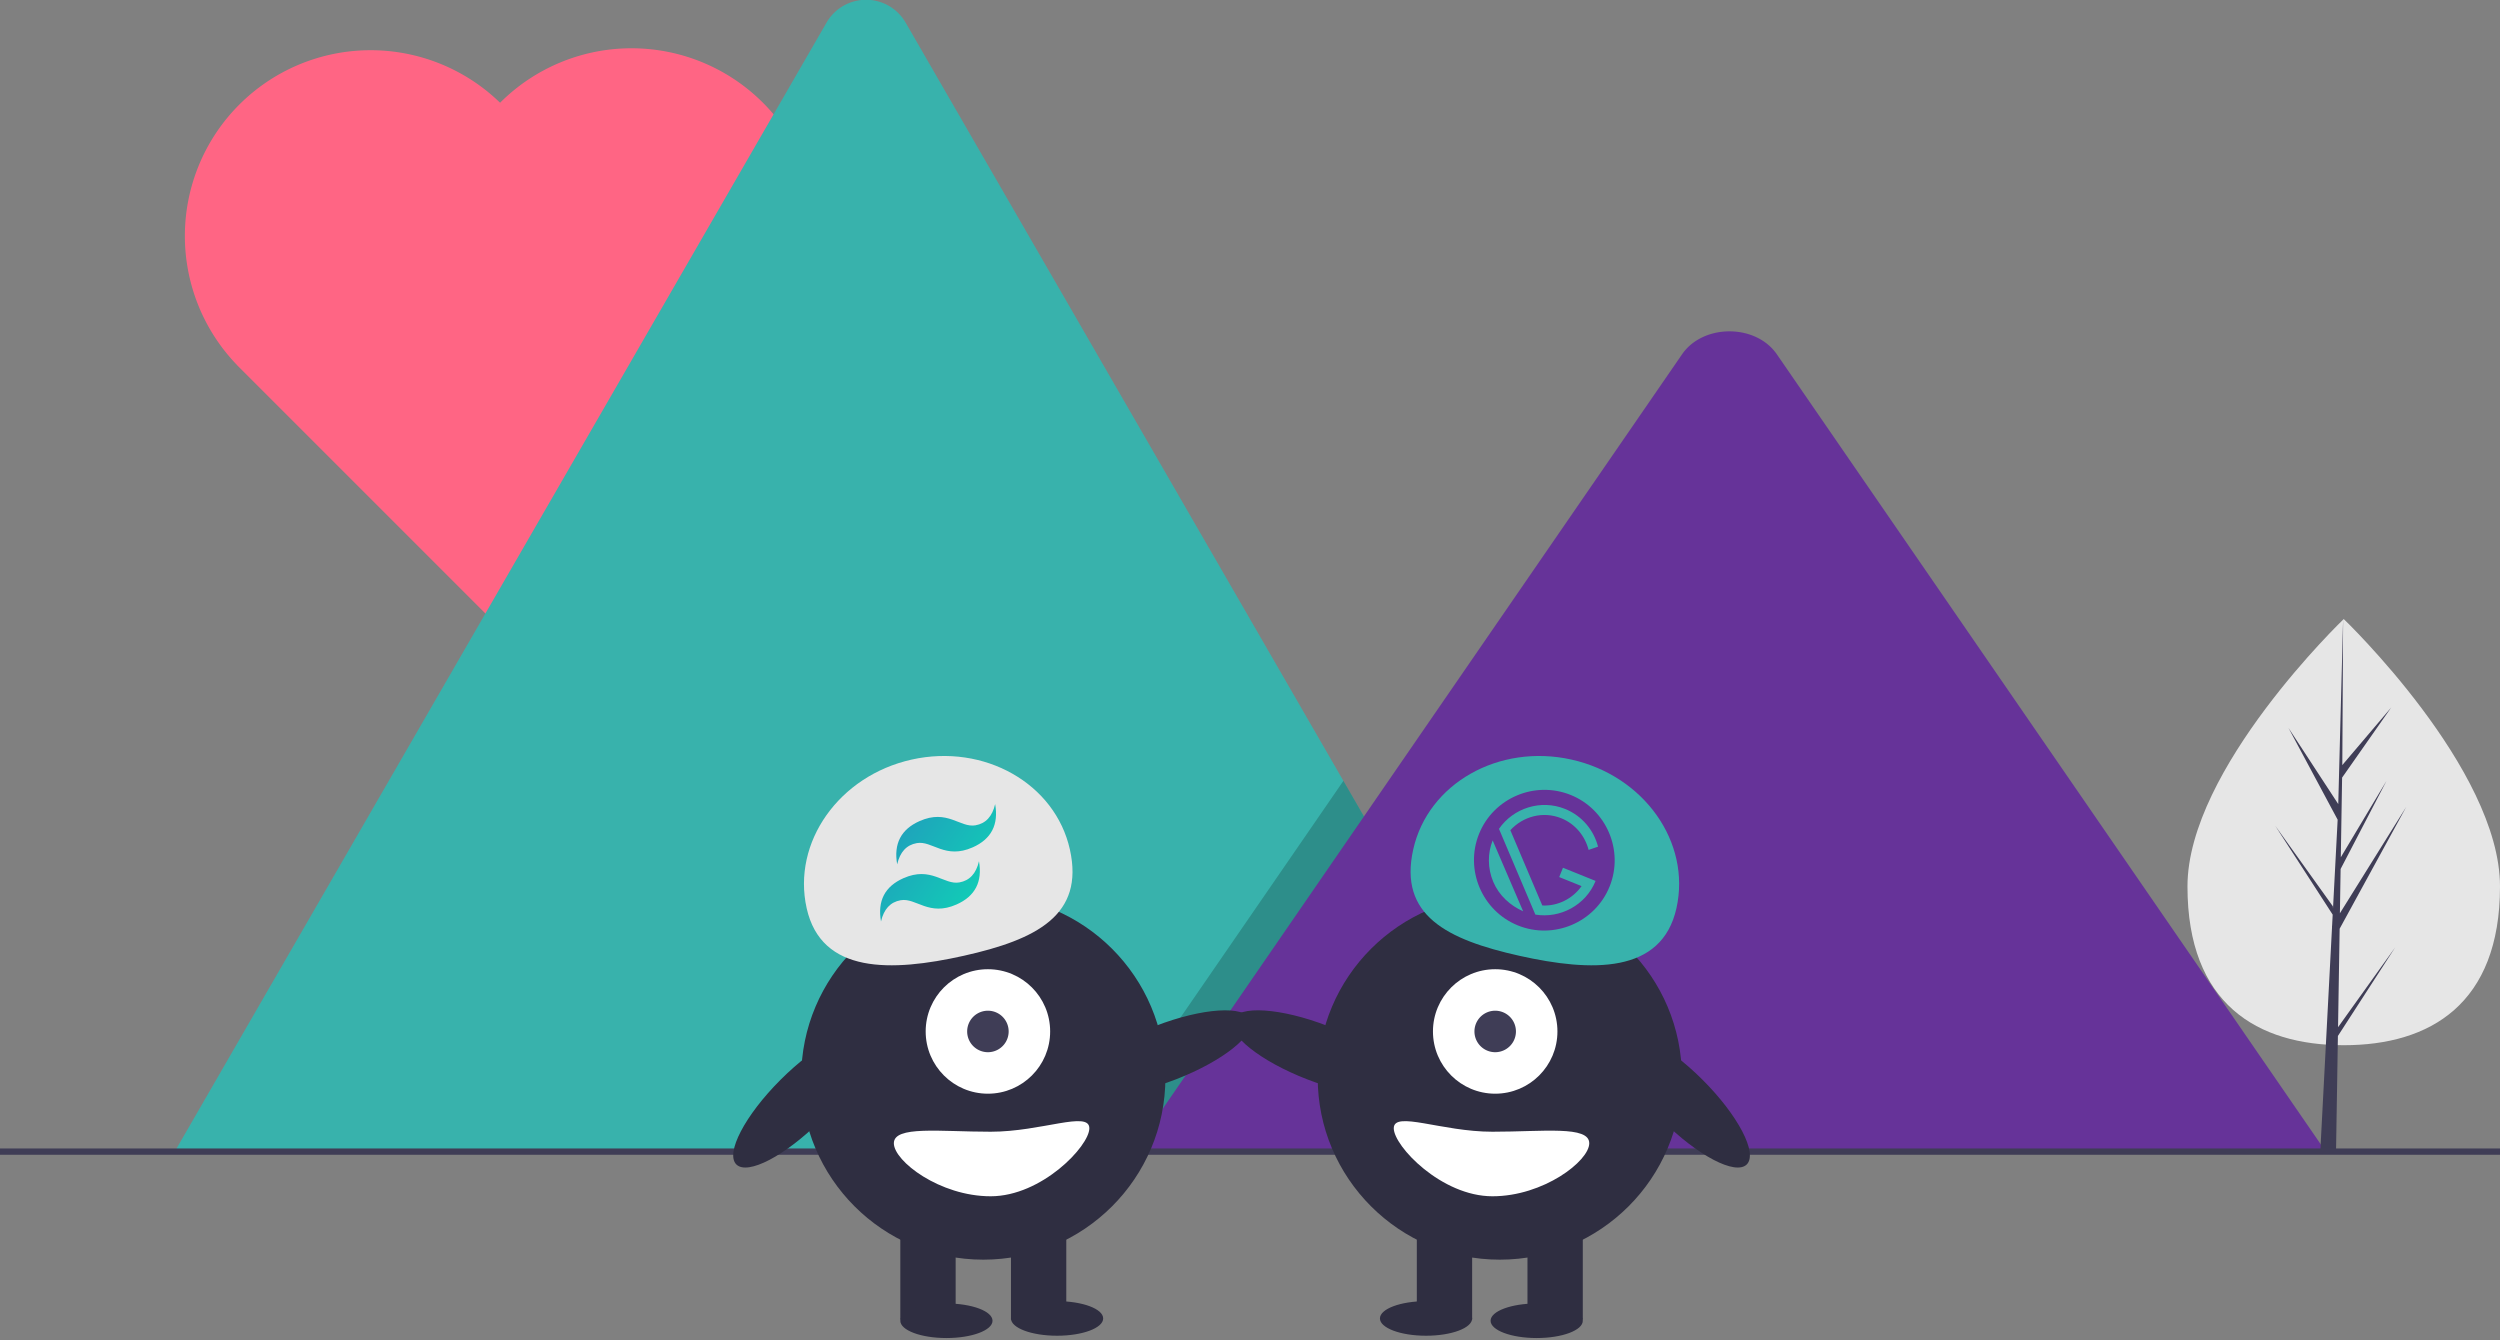 <svg width="888" height="476" fill="none" xmlns="http://www.w3.org/2000/svg">
  <rect width="100%" height="100%" fill="#808080" stroke="none"/>
  <g clip-path="url(#clip0)">
    <path d="M270.985 36.477a66.01 66.01 0 00-46.669-19.331 66.002 66.002 0 00-46.67 19.331l-.017.018a65.982 65.982 0 00-93.303 93.303l-.018.017 93.338 93.339 93.339-93.339a66.001 66.001 0 000-93.338z" fill="#FF6584"/>
    <path d="M553.43 409.452H63.75a10.018 10.018 0 01-1.83-.145L293.517 8.15A16.223 16.223 0 01307.63-.08a16.219 16.219 0 0114.114 8.23l155.43 269.208 7.446 12.881 68.81 119.213z" fill="#38B2AC"/>
    <path opacity=".2" d="M553.43 409.452H386.241l82.073-119.213 5.906-8.587 2.953-4.294 7.446 12.881 68.811 119.213z" fill="#000"/>
    <path d="M826.08 409H402.546l82.072-119.213 5.907-8.588 106.947-155.357c7.012-10.182 23.879-10.816 32.122-1.92a19.318 19.318 0 011.54 1.92L826.08 409z" fill="#639"/>
    <path d="M0 407.933h888v2.241H0v-2.241z" fill="#3F3D56"/>
    <path d="M417.727 383.372c16.656-6.452 28.516-15.921 26.491-21.15-2.026-5.229-17.17-4.237-33.826 2.216-16.656 6.452-28.516 15.921-26.491 21.15 2.026 5.229 17.17 4.237 33.826-2.216z" fill="#2F2E41"/>
    <path d="M349.27 447.432c35.724 0 64.684-28.96 64.684-64.684s-28.96-64.684-64.684-64.684-64.684 28.96-64.684 64.684 28.96 64.684 64.684 64.684z" fill="#2F2E41"/>
    <path d="M319.794 433.513h19.651v35.208h-19.651v-35.208zm39.301 0h19.651v35.208h-19.651v-35.208z" fill="#2F2E41"/>
    <path d="M336.169 475.271c9.044 0 16.376-2.749 16.376-6.141s-7.332-6.141-16.376-6.141-16.376 2.749-16.376 6.141 7.332 6.141 16.376 6.141zM375.471 474.452c9.044 0 16.376-2.749 16.376-6.141s-7.332-6.141-16.376-6.141-16.376 2.749-16.376 6.141 7.332 6.141 16.376 6.141z" fill="#2F2E41"/>
    <path d="M350.907 388.48c12.209 0 22.107-9.898 22.107-22.107s-9.898-22.107-22.107-22.107-22.107 9.898-22.107 22.107 9.898 22.107 22.107 22.107z" fill="#fff"/>
    <path d="M350.907 373.742a7.369 7.369 0 100-14.738 7.369 7.369 0 100 14.738z" fill="#3F3D56"/>
    <path d="M286.524 322.594c-5.223-23.39 11.473-47.026 37.29-52.79 25.817-5.764 50.983 8.523 56.205 31.913 5.222 23.39-11.887 32.018-37.705 37.783-25.818 5.765-50.567 6.485-55.79-16.906z" fill="#E6E6E6"/>
    <path d="M291.593 397.914c12.63-12.631 19.655-26.084 15.69-30.049-3.965-3.965-17.418 3.06-30.049 15.69-12.63 12.63-19.655 26.084-15.69 30.049 3.965 3.965 17.418-3.06 30.049-15.69z" fill="#2F2E41"/>
    <path d="M317.497 406.084c0 6.33 16.301 18.832 34.39 18.832 18.089 0 35.047-17.824 35.047-24.155 0-6.331-16.96 1.229-35.048 1.229s-34.389-2.237-34.389 4.094z" fill="#fff"/>
    <path d="M498.1 385.584c2.026-5.228-9.835-14.698-26.491-21.15-16.655-6.452-31.8-7.444-33.825-2.216-2.026 5.229 9.834 14.698 26.49 21.151 16.656 6.452 31.8 7.444 33.826 2.215z" fill="#2F2E41"/>
    <path d="M532.73 447.432c35.724 0 64.684-28.96 64.684-64.684s-28.96-64.684-64.684-64.684-64.684 28.96-64.684 64.684 28.96 64.684 64.684 64.684z" fill="#2F2E41"/>
    <path d="M562.206 468.72h-19.651v-35.207h19.651v35.207zm-39.301 0h-19.651v-35.207h19.65l.001 35.207z" fill="#2F2E41"/>
    <path d="M545.831 475.271c9.044 0 16.376-2.749 16.376-6.141s-7.332-6.141-16.376-6.141-16.376 2.749-16.376 6.141 7.332 6.141 16.376 6.141zM506.529 474.452c9.044 0 16.376-2.749 16.376-6.141s-7.332-6.141-16.376-6.141-16.376 2.749-16.376 6.141 7.332 6.141 16.376 6.141z" fill="#2F2E41"/>
    <path d="M531.093 388.48c12.209 0 22.107-9.898 22.107-22.107s-9.898-22.107-22.107-22.107-22.107 9.898-22.107 22.107 9.898 22.107 22.107 22.107z" fill="#fff"/>
    <path d="M531.093 373.742a7.369 7.369 0 100-14.738 7.369 7.369 0 100 14.738z" fill="#3F3D56"/>
    <path d="M595.476 322.594c5.223-23.39-11.473-47.026-37.29-52.79-25.817-5.764-50.983 8.523-56.205 31.913-5.222 23.39 11.887 32.018 37.705 37.783 25.818 5.765 50.567 6.485 55.79-16.906z" fill="#38B2AC"/>
    <path d="M620.455 413.604c3.965-3.965-3.06-17.419-15.69-30.049-12.631-12.63-26.084-19.655-30.049-15.69-3.965 3.965 3.06 17.418 15.69 30.049 12.631 12.63 26.084 19.655 30.049 15.69z" fill="#2F2E41"/>
    <path d="M564.503 406.084c0 6.33-16.301 18.832-34.39 18.832-18.089 0-35.047-17.824-35.047-24.155 0-6.331 16.96 1.229 35.048 1.229s34.389-2.237 34.389 4.094z" fill="#fff"/>
    <path d="M888 314.863c0 41.8-24.85 56.396-55.504 56.396-30.654 0-55.505-14.595-55.505-56.396s55.505-94.98 55.505-94.98S888 273.062 888 314.864v-.001z" fill="#E6E6E6"/>
    <path d="M830.474 364.865l.568-34.984 23.657-43.28-23.568 37.792.256-15.73 16.304-31.313-16.237 27.15.46-28.291 17.459-24.929-17.387 20.48.287-51.876-1.804 68.675.148-2.833-17.751-27.171 17.466 32.609-1.654 31.597-.049-.839-20.463-28.593 20.401 31.556-.207 3.951-.037.06.017.324-4.196 80.163h5.607l.672-41.406 20.352-31.478-20.301 28.366z" fill="#3F3D56"/>
    <g clip-path="url(#clip1)">
      <path fill-rule="evenodd" clip-rule="evenodd" d="M318.674 307.015c-1.284-7.31 1.363-12.429 7.94-15.358 9.866-4.392 14.394 2.458 19.877 1.495 3.654-.642 5.983-3.156 6.985-7.543 1.284 7.309-1.362 12.428-7.94 15.357-9.866 4.393-14.394-2.458-19.876-1.495-3.655.642-5.984 3.157-6.986 7.544zm-5.744 20.29c-1.284-7.31 1.363-12.429 7.94-15.357 9.867-4.393 14.395 2.458 19.877 1.494 3.655-.642 5.983-3.156 6.986-7.543 1.284 7.31-1.363 12.429-7.941 15.357-9.866 4.393-14.394-2.458-19.876-1.495-3.655.642-5.983 3.157-6.986 7.544z" fill="url(#paint0_linear)"/>
    </g>
    <g clip-path="url(#clip2)">
      <path d="M557.91 282.365c-12.749-5.151-27.394 1.066-32.545 13.815-5.151 12.748 1.066 27.394 13.815 32.544 12.748 5.151 27.394-1.065 32.544-13.814 5.151-12.749-1.065-27.394-13.814-32.545zm-27.497 30.876c-2.072-4.881-2.021-10.253-.215-14.723l10.823 25.172c-4.569-2.038-8.536-5.567-10.608-10.449zm14.948 11.625l-12.927-30.453c5.099-7.377 14.86-10.559 23.469-7.081 6.126 2.475 10.22 7.596 11.725 13.404l-3.353 1.149c-1.276-4.945-4.743-9.235-9.71-11.241-6.457-2.609-13.593-.678-18.087 4.248l11.348 26.733c5.47.284 10.785-2.383 13.951-6.882l-7.947-3.211 1.338-3.311 11.589 4.682c-3.478 8.61-12.548 13.42-21.396 11.963z" fill="#639"/>
    </g>
  </g>
  <defs>
    <clipPath id="clip0">
      <path fill="#fff" d="M0 0h888v475.271H0z"/>
    </clipPath>
    <clipPath id="clip1">
      <path transform="rotate(-24 290.751 289.782)" fill="#fff" d="M290.751 289.782h64v64h-64z"/>
    </clipPath>
    <clipPath id="clip2">
      <path transform="rotate(22 534.73 273)" fill="#fff" d="M534.73 273h50v50h-50z"/>
    </clipPath>
    <linearGradient id="paint0_linear" x1="301.948" y1="302.639" x2="347.445" y2="334.539" gradientUnits="userSpaceOnUse">
      <stop stop-color="#2298BD"/>
      <stop offset="1" stop-color="#0ED7B5"/>
    </linearGradient>
  </defs>
</svg>
